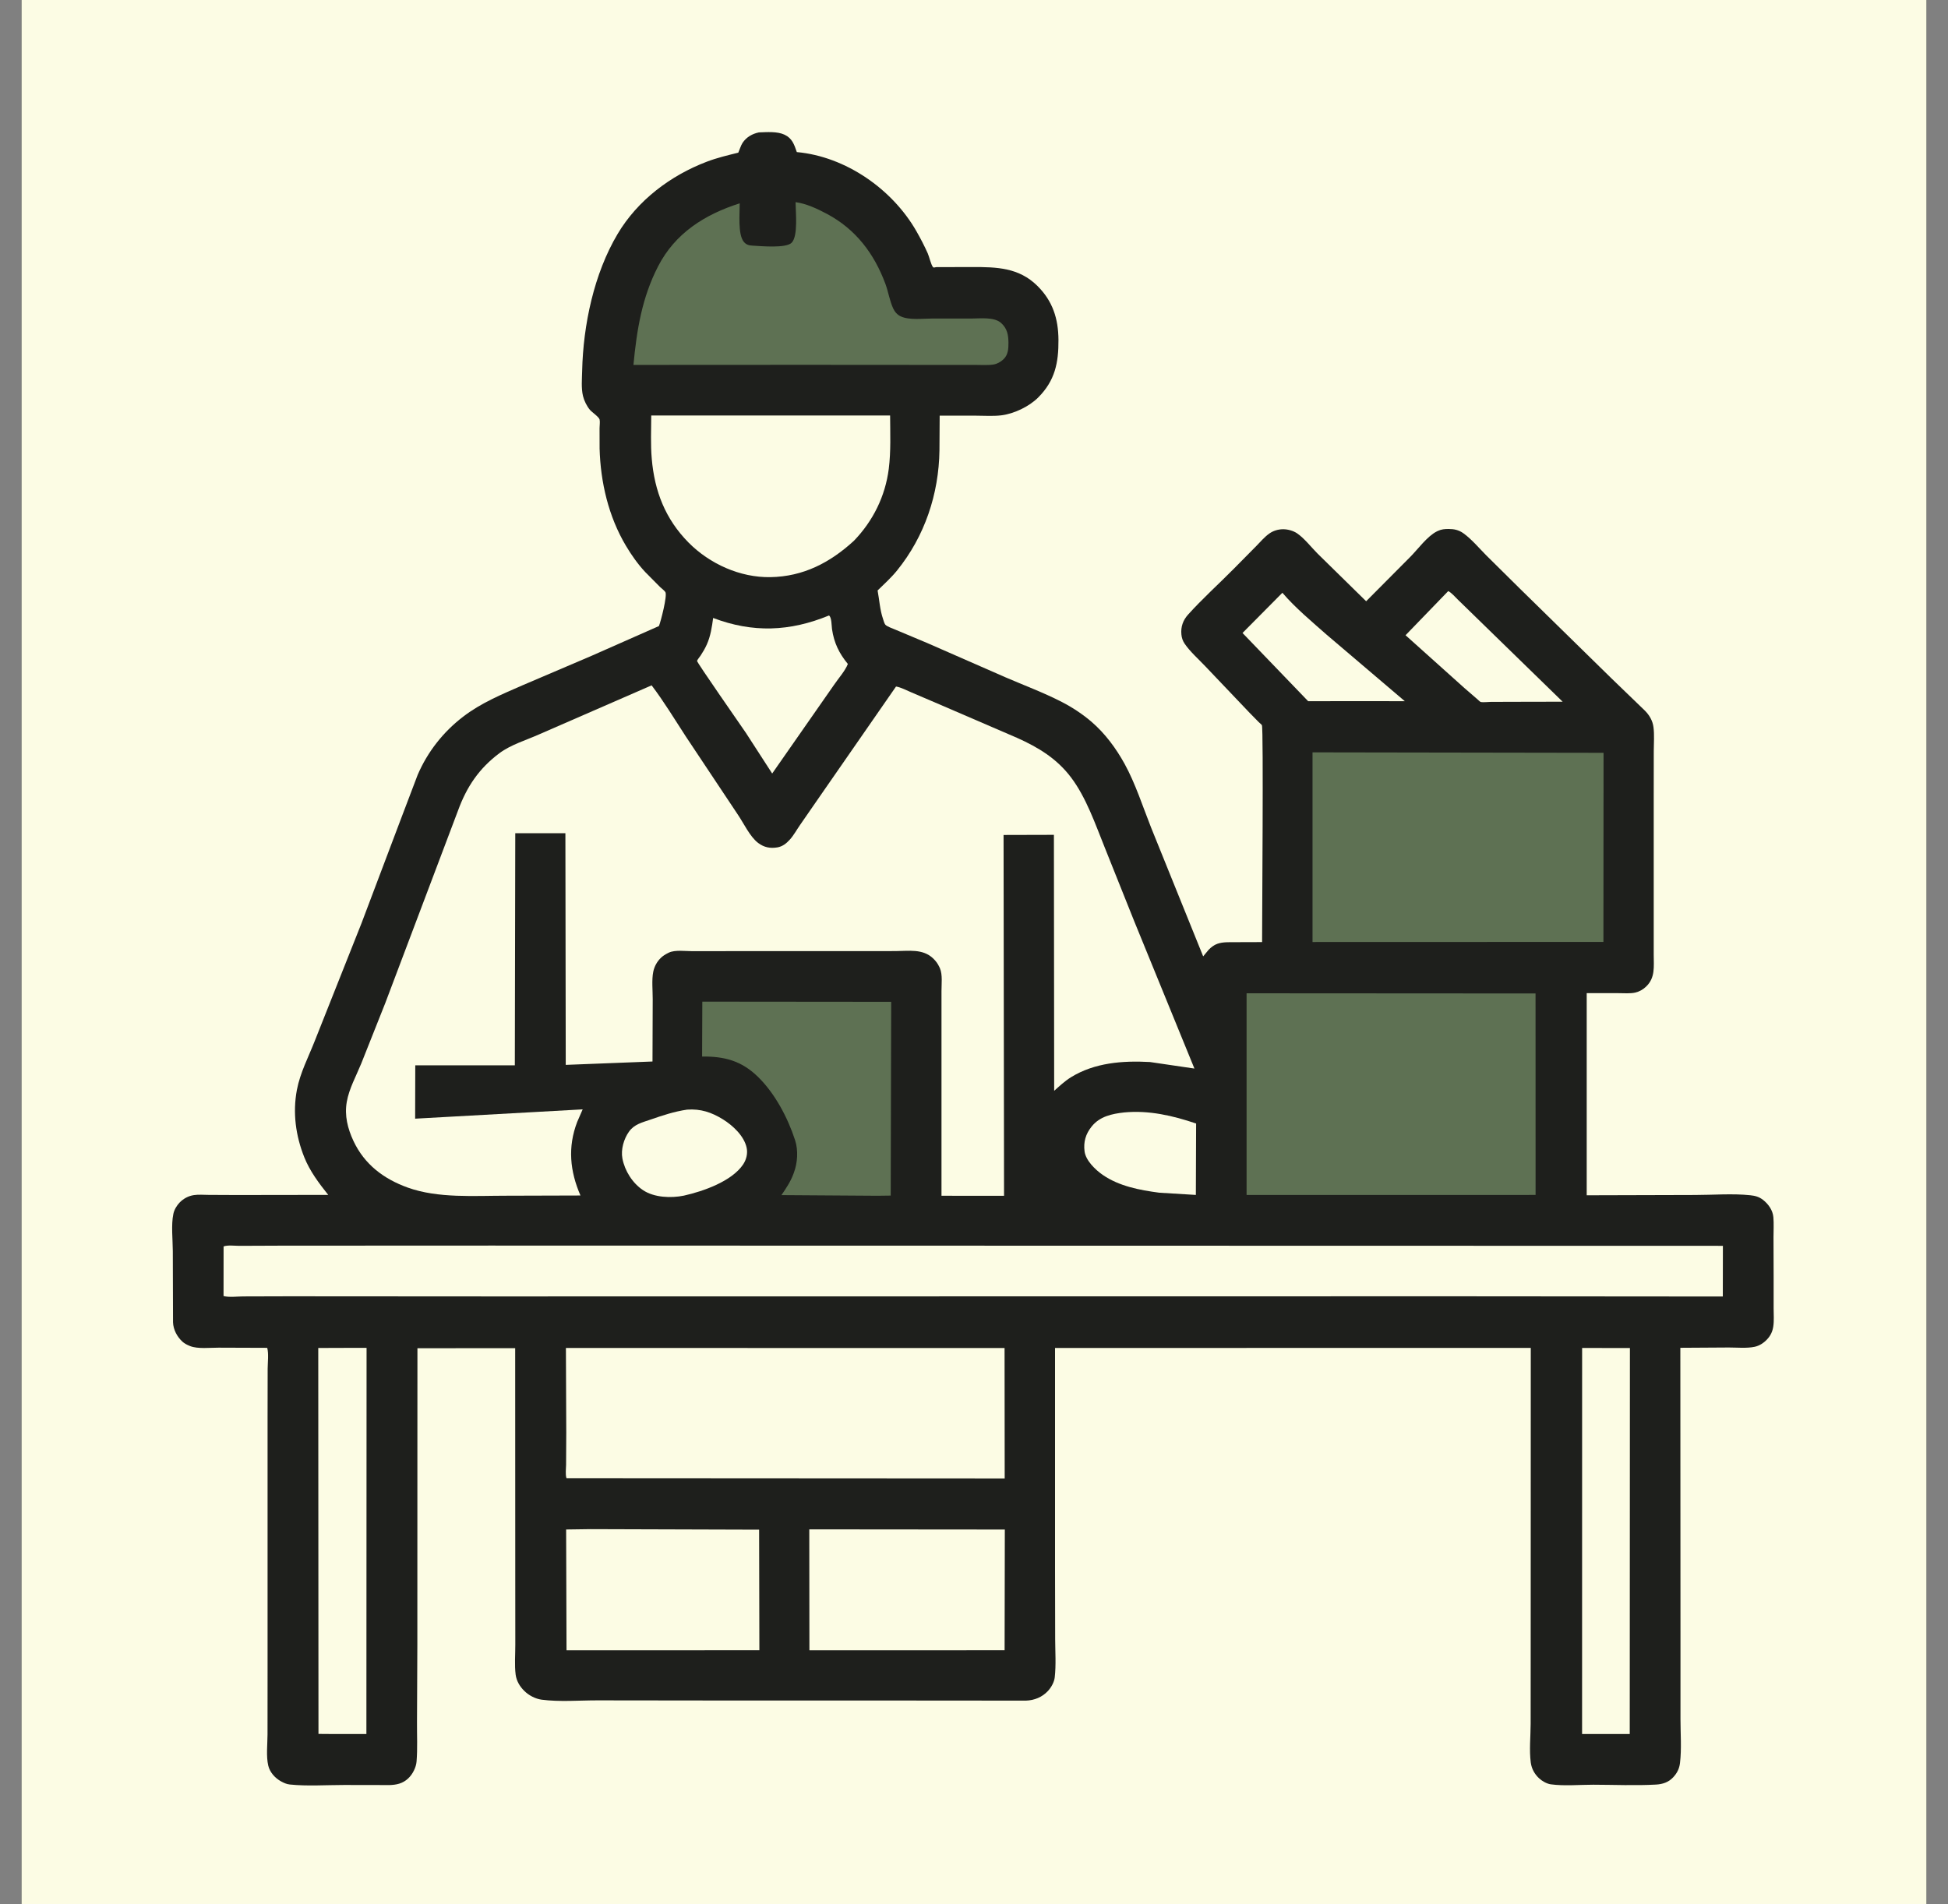 <svg width="45" height="44" viewBox="0 0 45 44" fill="none" xmlns="http://www.w3.org/2000/svg">
<rect x="0" y="0" width="45" height="44" fill="#808080" stroke="none"/>
<g clip-path="url(#clip0_1446_3419)">
<rect width="44" height="44" transform="translate(0.5)" fill="#5E7153"/>
<path d="M0.5 0H44.5V44H0.5V0Z" fill="#FCFCE4"/>
<path d="M17.531 3.059C17.715 3.053 17.952 3.032 18.123 3.112C18.302 3.196 18.347 3.341 18.407 3.514C19.537 3.617 20.618 4.372 21.173 5.348C21.267 5.513 21.355 5.682 21.432 5.855C21.466 5.932 21.507 6.117 21.553 6.172C21.57 6.192 21.606 6.172 21.633 6.172L22.463 6.17C23.026 6.169 23.535 6.182 23.962 6.603C24.318 6.954 24.448 7.363 24.451 7.852C24.455 8.383 24.37 8.796 23.983 9.184C23.773 9.394 23.423 9.562 23.125 9.597C22.939 9.619 22.734 9.604 22.545 9.604L21.707 9.603L21.702 10.406C21.688 11.417 21.361 12.393 20.721 13.183C20.587 13.348 20.425 13.495 20.273 13.643C20.313 13.856 20.327 14.094 20.398 14.299C20.41 14.336 20.428 14.403 20.45 14.431C20.483 14.474 20.625 14.523 20.681 14.547L21.424 14.859L23.222 15.647C23.655 15.834 24.11 16.003 24.529 16.219C24.772 16.344 25.01 16.501 25.217 16.679C25.53 16.949 25.781 17.29 25.98 17.651C26.23 18.106 26.399 18.637 26.591 19.121L27.794 22.097L27.919 21.946C27.975 21.888 28.045 21.833 28.123 21.806C28.25 21.762 28.389 21.77 28.522 21.769L29.155 21.767C29.154 21.262 29.19 16.84 29.151 16.756C29.143 16.74 29.092 16.699 29.077 16.684L28.863 16.466L27.842 15.393C27.688 15.23 27.49 15.056 27.365 14.871C27.321 14.805 27.298 14.738 27.291 14.659C27.274 14.484 27.327 14.333 27.443 14.203C27.773 13.836 28.151 13.496 28.499 13.144L29.02 12.617C29.116 12.519 29.209 12.408 29.321 12.328C29.414 12.262 29.526 12.229 29.639 12.228C29.745 12.227 29.873 12.262 29.961 12.321C30.128 12.433 30.293 12.647 30.438 12.792L31.559 13.892L32.584 12.861C32.759 12.683 32.971 12.39 33.189 12.28L33.216 12.267C33.299 12.228 33.373 12.222 33.463 12.222C33.592 12.222 33.698 12.245 33.805 12.321C33.992 12.455 34.166 12.662 34.328 12.826L35.104 13.594L37.225 15.673L37.998 16.419C38.102 16.524 38.177 16.651 38.196 16.799C38.22 16.977 38.203 17.174 38.203 17.354L38.202 18.407L38.202 22.062C38.202 22.334 38.241 22.591 38.025 22.796C37.955 22.863 37.873 22.91 37.778 22.933C37.658 22.961 37.511 22.946 37.387 22.947L36.654 22.947L36.654 27.617L39.154 27.61C39.568 27.61 40.023 27.573 40.432 27.616C40.546 27.628 40.636 27.652 40.727 27.723C40.852 27.821 40.952 27.962 40.966 28.123C40.979 28.274 40.969 28.433 40.969 28.584L40.972 29.508L40.972 30.235C40.972 30.369 40.984 30.516 40.964 30.648C40.947 30.764 40.9 30.864 40.819 30.948C40.742 31.03 40.644 31.094 40.533 31.118C40.354 31.156 40.125 31.134 39.94 31.134L38.817 31.141L38.82 37.705L38.82 39.72C38.82 40.049 38.848 40.407 38.809 40.733C38.794 40.864 38.742 40.968 38.651 41.065C38.542 41.182 38.405 41.225 38.25 41.233C37.774 41.259 37.284 41.237 36.806 41.236C36.492 41.236 36.134 41.269 35.825 41.227C35.73 41.214 35.621 41.151 35.552 41.086C35.448 40.988 35.382 40.868 35.362 40.726C35.324 40.438 35.358 40.12 35.359 39.828L35.36 37.999L35.362 31.405L35.362 31.143L24.372 31.145L24.372 36.287L24.375 37.87C24.376 38.16 24.398 38.468 24.365 38.756C24.353 38.866 24.283 38.989 24.209 39.069C24.073 39.215 23.895 39.286 23.699 39.293L21.14 39.291L16.394 39.29L13.808 39.287C13.387 39.286 12.925 39.326 12.511 39.271C12.365 39.251 12.212 39.17 12.109 39.066C12.006 38.964 11.932 38.839 11.912 38.694C11.883 38.472 11.905 38.22 11.904 37.996L11.903 36.533L11.901 31.149L9.643 31.151L9.642 33.427L9.641 37.996L9.633 39.794C9.631 40.091 9.647 40.403 9.623 40.699C9.617 40.772 9.595 40.839 9.563 40.905C9.495 41.048 9.378 41.164 9.224 41.211C9.076 41.258 8.898 41.243 8.743 41.243L7.943 41.242C7.536 41.242 7.097 41.273 6.694 41.231C6.618 41.223 6.555 41.193 6.489 41.157C6.352 41.08 6.234 40.95 6.197 40.795C6.146 40.58 6.179 40.297 6.18 40.075L6.181 38.636L6.181 32.783L6.183 31.625C6.184 31.483 6.21 31.276 6.173 31.142L5.051 31.138C4.859 31.137 4.568 31.172 4.391 31.101L4.363 31.089C4.307 31.065 4.26 31.04 4.214 30.999C4.09 30.885 4.003 30.721 3.997 30.551L3.992 28.908C3.991 28.645 3.951 28.3 4.005 28.046C4.025 27.951 4.082 27.855 4.149 27.785C4.239 27.693 4.35 27.633 4.477 27.613C4.584 27.596 4.708 27.608 4.816 27.608L5.463 27.611L7.582 27.608C7.367 27.337 7.158 27.061 7.029 26.738C6.831 26.243 6.759 25.711 6.858 25.184C6.934 24.783 7.127 24.421 7.274 24.044L8.35 21.334L9.266 18.91L9.648 17.904C9.878 17.37 10.237 16.912 10.7 16.558C11.113 16.241 11.586 16.046 12.058 15.839L13.658 15.156L15.222 14.465C15.267 14.35 15.418 13.764 15.371 13.681C15.352 13.647 15.277 13.591 15.247 13.562L14.908 13.22C14.736 13.037 14.586 12.824 14.458 12.608C14.057 11.934 13.872 11.142 13.851 10.362L13.85 9.892C13.85 9.837 13.864 9.744 13.851 9.693C13.836 9.633 13.674 9.524 13.628 9.47C13.555 9.384 13.493 9.257 13.467 9.148C13.424 8.97 13.444 8.752 13.448 8.57C13.472 7.509 13.721 6.324 14.267 5.406C14.73 4.627 15.488 4.056 16.328 3.736C16.563 3.646 16.811 3.588 17.055 3.527L17.099 3.416C17.115 3.375 17.13 3.337 17.154 3.3C17.244 3.167 17.377 3.091 17.531 3.059Z" fill="#1E1F1C"/>
<path d="M25.968 25.703C26.538 25.648 27.095 25.777 27.631 25.959L27.625 27.609L26.776 27.557C26.326 27.497 25.852 27.408 25.471 27.144C25.303 27.027 25.081 26.814 25.054 26.602C25.026 26.385 25.08 26.199 25.218 26.028C25.407 25.793 25.685 25.735 25.968 25.703Z" fill="#FCFCE4"/>
<path d="M29.624 13.696C29.921 14.044 30.307 14.365 30.649 14.667L32.452 16.201L31.531 16.2L30.219 16.201L28.703 14.625L29.624 13.696Z" fill="#FCFCE4"/>
<path d="M33.455 13.657C33.533 13.696 33.615 13.794 33.679 13.856L34.149 14.314L36.098 16.213L35.14 16.215L34.438 16.217C34.377 16.217 34.258 16.233 34.202 16.218C34.188 16.214 34.137 16.163 34.126 16.154L33.832 15.9L32.469 14.677L33.455 13.657Z" fill="#FCFCE4"/>
<path d="M15.873 25.638C16.186 25.616 16.436 25.699 16.701 25.863C16.93 26.005 17.19 26.247 17.248 26.519C17.276 26.65 17.242 26.79 17.169 26.901C16.908 27.294 16.242 27.526 15.798 27.625C15.502 27.686 15.113 27.671 14.855 27.499C14.611 27.337 14.432 27.052 14.378 26.767C14.339 26.562 14.41 26.314 14.53 26.147C14.651 25.976 14.834 25.935 15.022 25.87C15.304 25.772 15.577 25.681 15.873 25.638Z" fill="#FCFCE4"/>
<path d="M19.15 14.221C19.213 14.261 19.209 14.456 19.22 14.536C19.267 14.855 19.383 15.094 19.586 15.341C19.526 15.498 19.363 15.681 19.267 15.823L17.838 17.872L17.232 16.935C17.118 16.765 16.096 15.304 16.102 15.27C16.105 15.25 16.171 15.166 16.185 15.146C16.239 15.064 16.288 14.981 16.328 14.891C16.415 14.696 16.446 14.488 16.474 14.278C17.388 14.626 18.247 14.593 19.15 14.221Z" fill="#FCFCE4"/>
<path d="M36.548 31.145L37.652 31.146L37.648 40.065L36.547 40.064L36.548 31.145Z" fill="#FCFCE4"/>
<path d="M8.247 31.142L8.468 31.143L8.464 40.065L7.618 40.064L7.357 40.062L7.352 31.145L8.247 31.142Z" fill="#FCFCE4"/>
<path d="M13.641 35.331L17.536 35.343L17.542 38.127L17.052 38.128L13.087 38.129L13.078 35.339L13.641 35.331Z" fill="#FCFCE4"/>
<path d="M18.695 35.336L23.212 35.34L23.207 38.128L18.698 38.129L18.695 35.336Z" fill="#FCFCE4"/>
<path d="M16.224 23.143L20.587 23.147L20.576 27.624L20.271 27.628L18.052 27.613C18.157 27.459 18.259 27.308 18.325 27.133L18.339 27.095C18.425 26.866 18.443 26.579 18.367 26.344C18.197 25.822 17.9 25.259 17.503 24.874C17.126 24.509 16.734 24.406 16.219 24.411L16.224 23.143Z" fill="#5E7153"/>
<path d="M15.044 9.6L20.562 9.6C20.564 10.005 20.582 10.432 20.531 10.834C20.45 11.466 20.169 12.035 19.727 12.494C19.177 12.999 18.556 13.323 17.796 13.335C17.098 13.347 16.394 13.029 15.906 12.536C15.37 11.993 15.12 11.351 15.056 10.599C15.027 10.271 15.043 9.93 15.044 9.6Z" fill="#FCFCE4"/>
<path d="M18.378 4.671C18.623 4.702 18.89 4.828 19.105 4.943C19.77 5.298 20.194 5.86 20.454 6.56C20.522 6.744 20.55 6.945 20.631 7.122C20.669 7.205 20.725 7.271 20.808 7.31C21.002 7.401 21.313 7.36 21.525 7.36L22.436 7.36C22.644 7.36 22.968 7.317 23.129 7.465C23.268 7.593 23.294 7.736 23.296 7.917C23.297 8.058 23.289 8.201 23.178 8.304C23.114 8.364 23.031 8.41 22.944 8.423C22.81 8.443 22.655 8.43 22.519 8.431L21.651 8.431L18.579 8.429L14.633 8.431C14.71 7.626 14.827 6.886 15.2 6.158C15.596 5.385 16.284 4.954 17.088 4.698C17.089 4.925 17.041 5.418 17.183 5.588C17.242 5.659 17.304 5.671 17.392 5.676C17.578 5.686 18.154 5.741 18.287 5.609C18.441 5.455 18.379 4.893 18.378 4.671Z" fill="#5E7153"/>
<path d="M30.32 17.383L37.043 17.394L37.04 21.763L30.32 21.765L30.32 17.383Z" fill="#5E7153"/>
<path d="M13.073 31.145L23.206 31.146L23.209 34.159L13.086 34.153C13.057 34.067 13.076 33.933 13.077 33.841L13.081 33.099L13.073 31.145Z" fill="#FCFCE4"/>
<path d="M28.797 22.95L35.472 22.954L35.473 27.609L28.797 27.61L28.797 22.95Z" fill="#5E7153"/>
<path d="M11.335 28.779L39.8 28.785L39.798 29.956L33.639 29.951L11.383 29.954L6.665 29.951L5.619 29.954C5.485 29.954 5.292 29.98 5.164 29.945L5.165 28.799C5.261 28.763 5.417 28.785 5.523 28.785L6.506 28.781L11.335 28.779Z" fill="#FCFCE4"/>
<path d="M15.053 15.835C15.338 16.21 15.586 16.623 15.844 17.018L17.046 18.824C17.182 19.024 17.325 19.335 17.516 19.478C17.651 19.579 17.792 19.607 17.958 19.579C18.076 19.559 18.165 19.488 18.243 19.402C18.336 19.3 18.404 19.172 18.483 19.059L18.986 18.332L20.699 15.862C20.814 15.881 20.942 15.951 21.05 15.996L21.695 16.272L23.497 17.049C23.99 17.27 24.417 17.53 24.745 17.967C25.093 18.43 25.303 19.043 25.519 19.579L26.203 21.289L27.592 24.689L26.564 24.538C25.935 24.504 25.286 24.552 24.738 24.891C24.598 24.978 24.475 25.094 24.352 25.203L24.346 19.289L23.183 19.292L23.194 27.629L21.749 27.628L21.749 23.811L21.749 22.902C21.748 22.74 21.777 22.52 21.713 22.372L21.7 22.344C21.664 22.266 21.62 22.206 21.558 22.146C21.317 21.915 20.993 21.974 20.686 21.975L16.927 21.976L15.993 21.977C15.834 21.977 15.597 21.943 15.454 22.009L15.428 22.022C15.369 22.051 15.317 22.084 15.269 22.129C15.178 22.216 15.117 22.328 15.091 22.45C15.052 22.64 15.079 22.89 15.078 23.086L15.073 24.526L13.069 24.604L13.061 19.251L11.903 19.251L11.893 24.615L9.593 24.614L9.59 25.847L13.46 25.632L13.333 25.923C13.111 26.505 13.165 27.058 13.409 27.622L11.703 27.627C10.967 27.626 10.121 27.692 9.419 27.439C8.864 27.239 8.42 26.905 8.165 26.362C8.031 26.074 7.955 25.776 8.011 25.458C8.064 25.153 8.229 24.858 8.345 24.573L8.9 23.176L10.581 18.727C10.781 18.179 11.065 17.756 11.535 17.404C11.8 17.206 12.151 17.103 12.451 16.969L15.053 15.835Z" fill="#FCFCE4"/>
</g>
<defs>
<clipPath id="clip0_1446_3419">
<rect width="44" height="44" fill="white" transform="translate(0.5)"/>
</clipPath>
</defs>
</svg>
